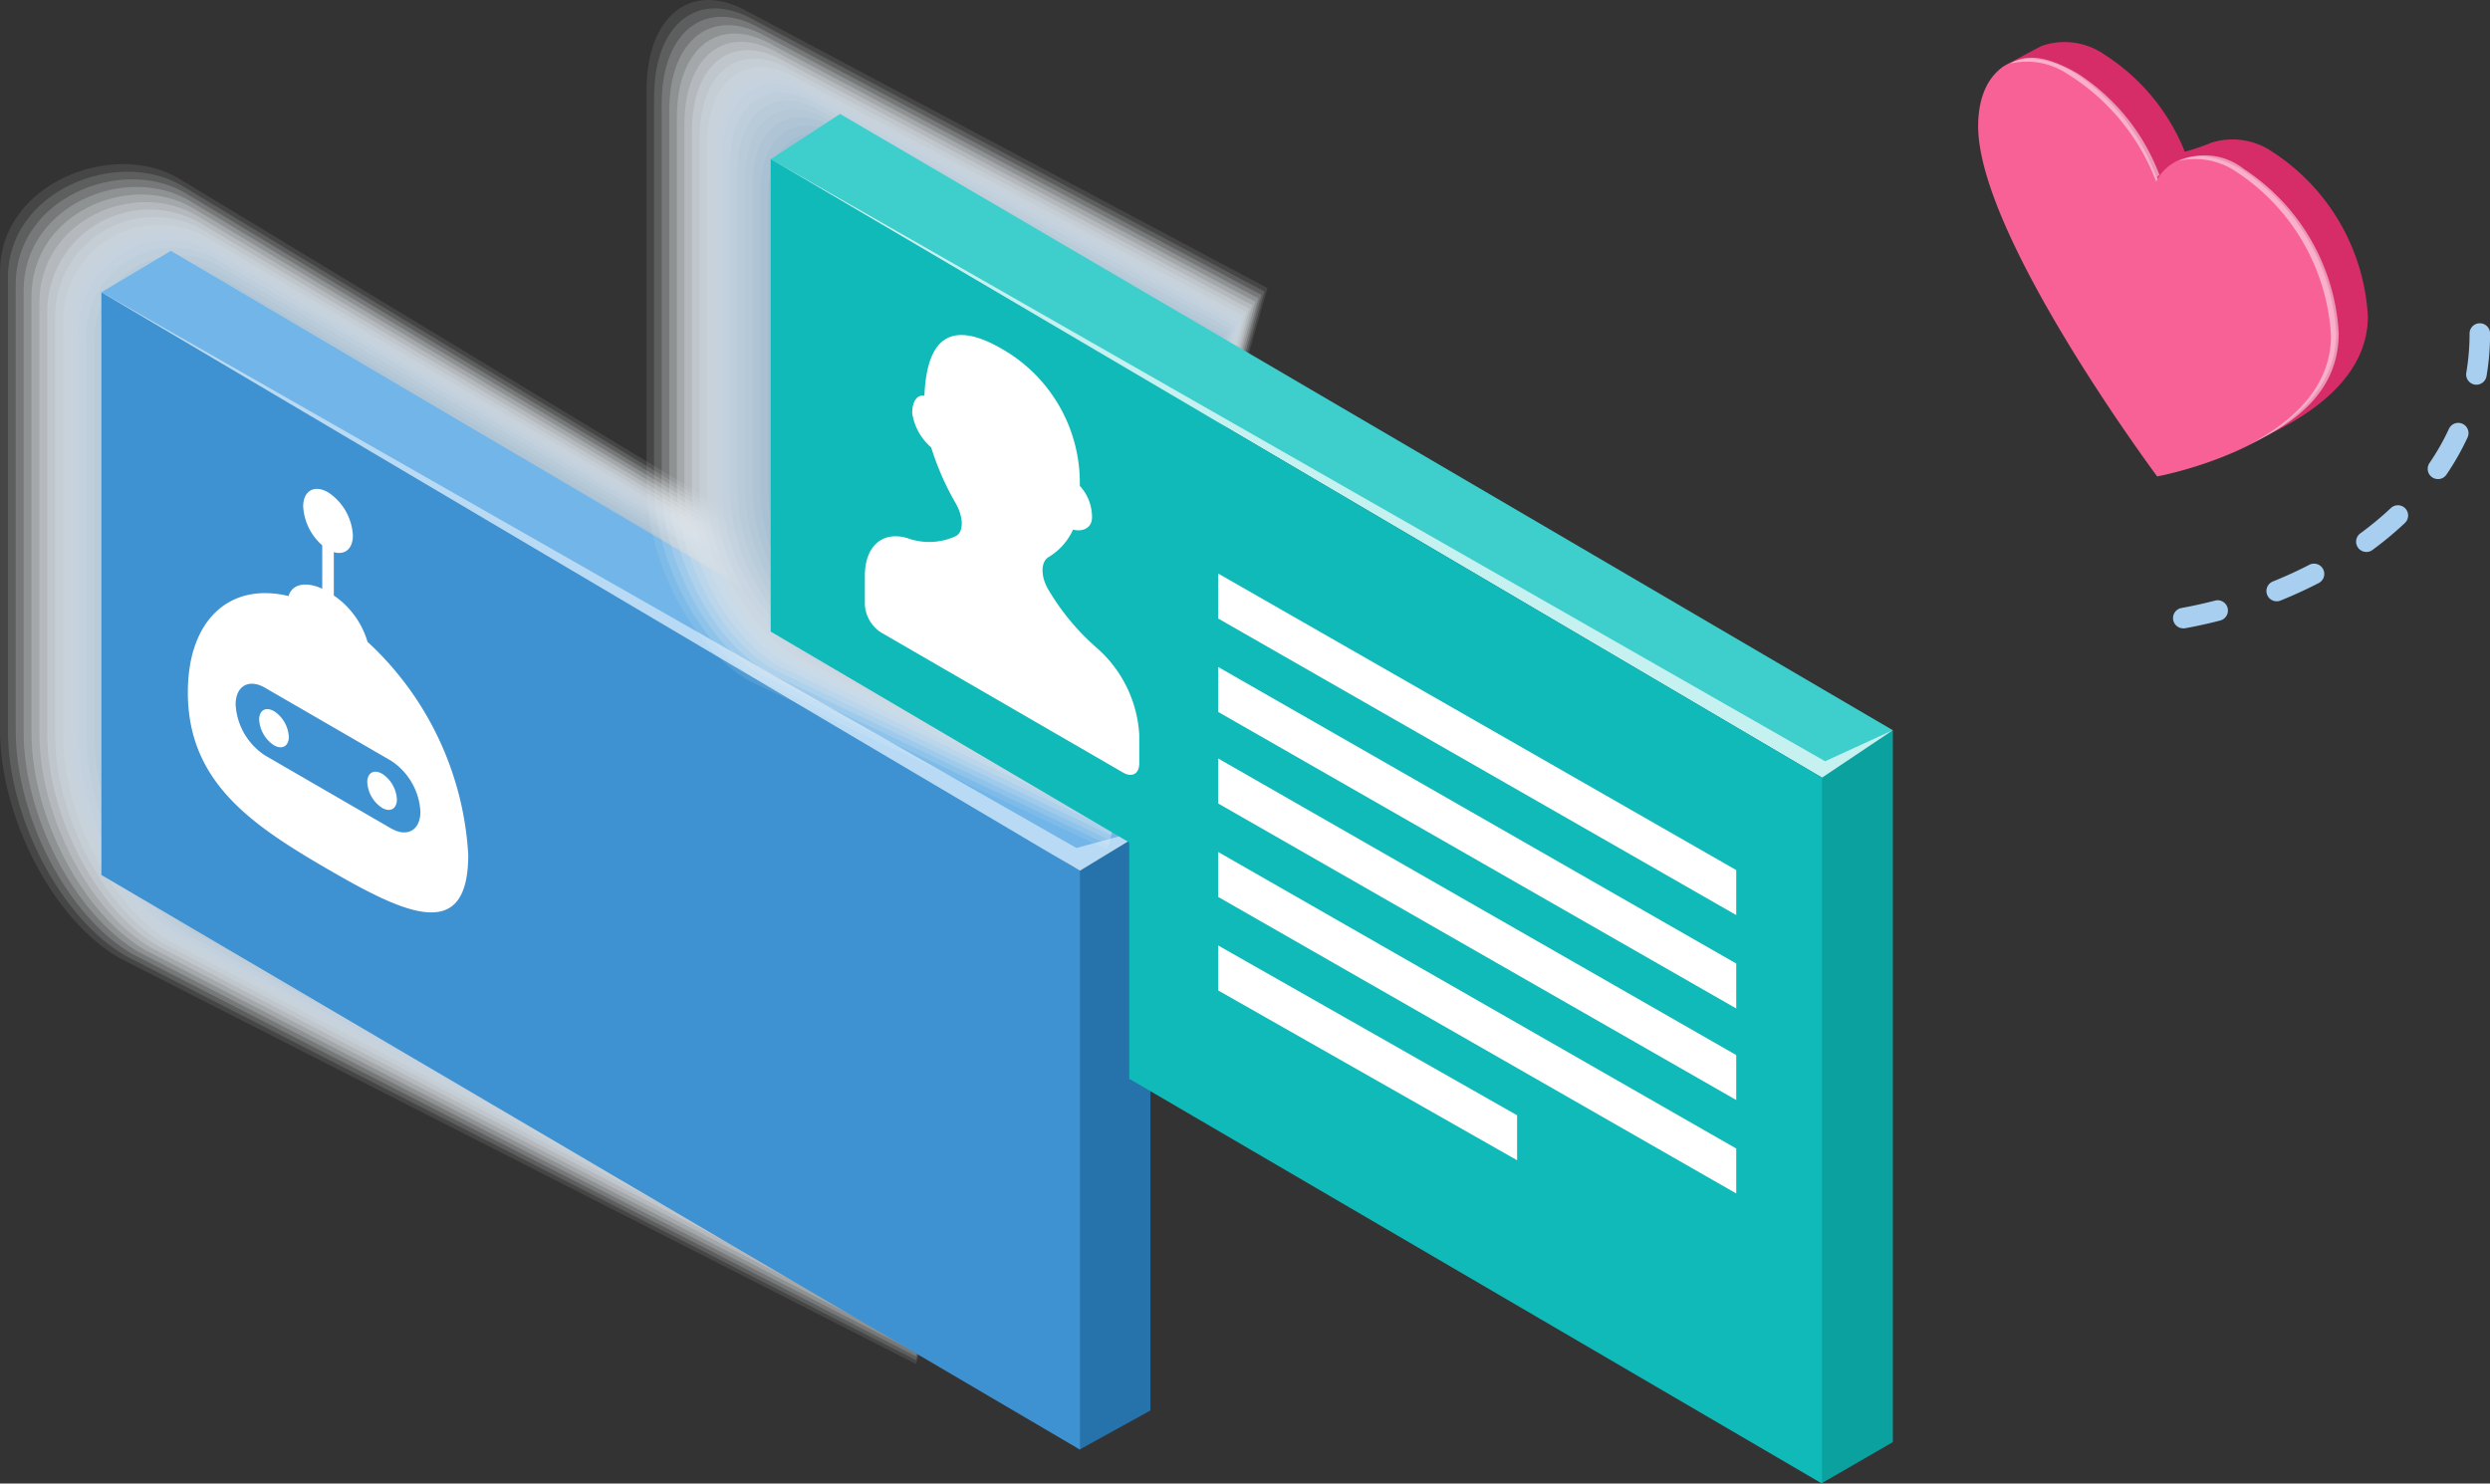 <svg xmlns="http://www.w3.org/2000/svg" width="98.234" height="58.53" viewBox="0 0 98.234 58.53">
  <rect x="0" y="0" width="98.234" height="58.53" fill="#333333" stroke="none"/>
  <g id="Group_346" data-name="Group 346" transform="translate(-303.652 -36.275)">
    <g id="Group_18" data-name="Group 18" transform="translate(303.652 42.75)" style="mix-blend-mode: multiply;isolation: isolate">
      <path id="Path_42" data-name="Path 42" d="M451.766,105.115,420.329,89.093c-2.6-1.5-4.7-5.537-4.7-9.011V62.02c0-3.473,4.415-5.2,7.012-3.7L459.318,80.5Z" transform="translate(-415.628 -57.777)" fill="#f1f2f2" opacity="0.1"/>
      <path id="Path_43" data-name="Path 43" d="M451.875,105.068,420.694,89.12c-2.565-1.486-4.645-5.472-4.645-8.9V62.371c0-3.431,4.28-5.135,6.846-3.648L459.25,80.648Z" transform="translate(-415.738 -57.883)" fill="#eceff0" opacity="0.143"/>
      <path id="Path_44" data-name="Path 44" d="M451.984,105.021,421.059,89.146c-2.534-1.468-4.589-5.405-4.589-8.8V62.721c0-3.39,4.145-5.068,6.68-3.6l36.031,21.673Z" transform="translate(-415.849 -57.988)" fill="#e7ebee" opacity="0.186"/>
      <path id="Path_45" data-name="Path 45" d="M452.093,104.974l-30.669-15.8c-2.5-1.45-4.533-5.339-4.533-8.688V63.072c0-3.349,4.01-5,6.514-3.552l35.708,21.42Z" transform="translate(-415.959 -58.093)" fill="#e2e8ec" opacity="0.229"/>
      <path id="Path_46" data-name="Path 46" d="M452.2,104.927,421.789,89.2c-2.472-1.432-4.476-5.273-4.476-8.579v-17.2c0-3.307,3.875-4.934,6.347-3.5l35.385,21.167Z" transform="translate(-416.07 -58.199)" fill="#dee5ea" opacity="0.271"/>
      <path id="Path_47" data-name="Path 47" d="M452.312,104.879,422.154,89.226c-2.441-1.414-4.42-5.207-4.42-8.472V63.773c0-3.265,3.739-4.868,6.18-3.453l35.062,20.915Z" transform="translate(-416.18 -58.304)" fill="#d9e1e8" opacity="0.314"/>
      <path id="Path_48" data-name="Path 48" d="M452.421,104.832l-29.9-15.579c-2.41-1.4-4.364-5.139-4.364-8.364V64.123a4.033,4.033,0,0,1,6.014-3.4L458.908,81.38Z" transform="translate(-416.291 -58.409)" fill="#d4dee6" opacity="0.357"/>
      <path id="Path_49" data-name="Path 49" d="M452.53,104.785,422.884,89.279c-2.379-1.378-4.308-5.074-4.308-8.256V64.473a3.911,3.911,0,0,1,5.848-3.355l34.415,20.41Z" transform="translate(-416.401 -58.515)" fill="#cfdbe4" opacity="0.4"/>
      <path id="Path_50" data-name="Path 50" d="M452.638,104.738l-29.39-15.431C420.9,87.945,419,84.3,419,81.158V64.823a3.79,3.79,0,0,1,5.682-3.306l34.092,20.156Z" transform="translate(-416.511 -58.62)" fill="#cad7e2" opacity="0.443"/>
      <path id="Path_51" data-name="Path 51" d="M452.747,104.691,423.614,89.332c-2.317-1.342-4.2-4.941-4.2-8.041V65.174a3.671,3.671,0,0,1,5.516-3.257L458.7,81.82Z" transform="translate(-416.622 -58.725)" fill="#c5d4e0" opacity="0.486"/>
      <path id="Path_52" data-name="Path 52" d="M452.857,104.644,423.979,89.359c-2.286-1.324-4.139-4.875-4.139-7.933v-15.9a3.553,3.553,0,0,1,5.349-3.209l33.445,19.651Z" transform="translate(-416.733 -58.831)" fill="#c0d1de" opacity="0.529"/>
      <path id="Path_53" data-name="Path 53" d="M452.966,104.6,424.344,89.385c-2.255-1.306-4.083-4.809-4.083-7.824V65.875a3.435,3.435,0,0,1,5.183-3.159l33.122,19.4Z" transform="translate(-416.843 -58.936)" fill="#bccddb" opacity="0.571"/>
      <path id="Path_54" data-name="Path 54" d="M453.075,104.549,424.709,89.412c-2.224-1.288-4.027-4.743-4.027-7.717V66.225a3.319,3.319,0,0,1,5.017-3.111L458.5,82.26Z" transform="translate(-416.953 -59.042)" fill="#b7cad9" opacity="0.614"/>
      <path id="Path_55" data-name="Path 55" d="M453.184,104.5,425.074,89.439c-2.193-1.27-3.971-4.676-3.971-7.609V66.576c0-2.933,2.658-4.331,4.851-3.062l32.475,18.892Z" transform="translate(-417.064 -59.147)" fill="#b2c7d7" opacity="0.657"/>
      <path id="Path_56" data-name="Path 56" d="M453.293,104.455,425.439,89.466c-2.162-1.252-3.915-4.61-3.915-7.5V66.926c0-2.892,2.523-4.265,4.685-3.012l32.152,18.639Z" transform="translate(-417.174 -59.252)" fill="#adc3d5" opacity="0.7"/>
      <path id="Path_57" data-name="Path 57" d="M453.4,104.408,425.8,89.492c-2.131-1.234-3.858-4.544-3.858-7.393V67.276c0-2.849,2.388-4.2,4.519-2.963L458.292,82.7Z" transform="translate(-417.285 -59.358)" fill="#a8c0d3" opacity="0.743"/>
      <path id="Path_58" data-name="Path 58" d="M453.511,104.361,426.169,89.519c-2.1-1.216-3.8-4.478-3.8-7.286V67.626c0-2.808,2.252-4.13,4.352-2.914l31.505,18.134Z" transform="translate(-417.395 -59.463)" fill="#a3bdd1" opacity="0.786"/>
      <path id="Path_59" data-name="Path 59" d="M453.62,104.313,426.534,89.546c-2.069-1.2-3.746-4.412-3.746-7.179V67.977c0-2.767,2.117-4.064,4.185-2.866l31.182,17.881Z" transform="translate(-417.506 -59.568)" fill="#9eb9cf" opacity="0.829"/>
      <path id="Path_60" data-name="Path 60" d="M453.729,104.266,426.9,89.572c-2.038-1.18-3.689-4.345-3.689-7.07V68.328c0-2.726,1.982-4,4.019-2.817l30.859,17.627Z" transform="translate(-417.616 -59.674)" fill="#9ab6cd" opacity="0.871"/>
      <path id="Path_61" data-name="Path 61" d="M453.839,104.219,427.263,89.6c-2.007-1.162-3.633-4.279-3.633-6.962V68.678c0-2.684,1.847-3.93,3.853-2.768l30.536,17.375Z" transform="translate(-417.727 -59.779)" fill="#95b3cb" opacity="0.914"/>
      <path id="Path_62" data-name="Path 62" d="M453.948,104.172,427.628,89.625c-1.976-1.144-3.577-4.212-3.577-6.854V69.028c0-2.642,1.712-3.863,3.687-2.719L457.95,83.431Z" transform="translate(-417.837 -59.884)" fill="#90afc9" opacity="0.957"/>
      <path id="Path_63" data-name="Path 63" d="M454.057,104.125,427.993,89.652c-1.945-1.126-3.521-4.146-3.521-6.747V69.379c0-2.6,1.577-3.8,3.521-2.67l29.888,16.869Z" transform="translate(-417.947 -59.99)" fill="#8bacc7"/>
    </g>
    <g id="Group_19" data-name="Group 19" transform="translate(307.653 46.166)">
      <path id="Path_64" data-name="Path 64" d="M473.352,94.858V117.7l2.8-1.545V93.169Z" transform="translate(-434.767 -70.399)" fill="#2672ab"/>
      <path id="Path_65" data-name="Path 65" d="M459.656,87.429v22.843L421.051,87.6V64.608Z" transform="translate(-421.051 -62.971)" fill="#3f92d1"/>
      <path id="Path_66" data-name="Path 66" d="M421.051,64.032l38.605,22.821,2.776-1.688L423.791,62.4Z" transform="translate(-421.051 -62.395)" fill="#72b5e8"/>
      <path id="Path_67" data-name="Path 67" d="M421.051,64.608l38.605,22.821,2.776-1.688-2.916.793Z" transform="translate(-421.051 -62.971)" fill="#fff" opacity="0.5"/>
    </g>
    <g id="Group_22" data-name="Group 22" transform="translate(329.159 36.275)">
      <g id="Group_20" data-name="Group 20" style="mix-blend-mode: multiply;isolation: isolate">
        <path id="Path_68" data-name="Path 68" d="M468.385,82.553l-14.135-6.664c-2.236-1.293-4.047-4.766-4.047-7.756V52.581c0-2.988,1.811-4.362,4.047-3.068L474.7,60.392Z" transform="translate(-450.202 -49.026)" fill="#f1f2f2" opacity="0.1"/>
        <path id="Path_69" data-name="Path 69" d="M468.535,82.478l-13.949-6.592c-2.2-1.272-3.979-4.687-3.979-7.626V52.969c0-2.939,1.781-4.29,3.979-3.017l20.1,10.69Z" transform="translate(-450.308 -49.142)" fill="#eceff0" opacity="0.143"/>
        <path id="Path_70" data-name="Path 70" d="M468.686,82.4l-13.763-6.52c-2.161-1.25-3.912-4.607-3.912-7.5V53.356c0-2.889,1.751-4.217,3.912-2.966l19.747,10.5Z" transform="translate(-450.414 -49.258)" fill="#e7ebee" opacity="0.186"/>
        <path id="Path_71" data-name="Path 71" d="M468.837,82.329,455.26,75.882c-2.124-1.229-3.844-4.527-3.844-7.367V53.743c0-2.839,1.72-4.143,3.844-2.914l19.4,10.315Z" transform="translate(-450.52 -49.375)" fill="#e2e8ec" opacity="0.229"/>
        <path id="Path_72" data-name="Path 72" d="M468.987,82.255,455.6,75.879c-2.086-1.208-3.777-4.448-3.777-7.238V54.131c0-2.789,1.69-4.071,3.777-2.863l19.044,10.127Z" transform="translate(-450.627 -49.491)" fill="#dee5ea" opacity="0.271"/>
        <path id="Path_73" data-name="Path 73" d="M469.137,82.18l-13.2-6.3c-2.049-1.186-3.709-4.368-3.709-7.108V54.517c0-2.739,1.66-4,3.709-2.812l18.693,9.94Z" transform="translate(-450.733 -49.607)" fill="#d9e1e8" opacity="0.314"/>
        <path id="Path_74" data-name="Path 74" d="M469.288,82.106l-13.016-6.231c-2.012-1.165-3.641-4.29-3.641-6.979V54.9c0-2.69,1.63-3.925,3.641-2.761L474.614,61.9Z" transform="translate(-450.839 -49.723)" fill="#d4dee6" opacity="0.357"/>
        <path id="Path_75" data-name="Path 75" d="M469.439,82.032l-12.829-6.158c-1.975-1.143-3.574-4.21-3.574-6.849V55.291c0-2.639,1.6-3.852,3.574-2.71l17.99,9.565Z" transform="translate(-450.945 -49.839)" fill="#cfdbe4" opacity="0.4"/>
        <path id="Path_76" data-name="Path 76" d="M469.589,81.958l-12.643-6.086c-1.937-1.122-3.507-4.13-3.507-6.72V55.679c0-2.59,1.569-3.779,3.507-2.658L474.585,62.4Z" transform="translate(-451.051 -49.955)" fill="#cad7e2" opacity="0.443"/>
        <path id="Path_77" data-name="Path 77" d="M469.74,81.883l-12.456-6.014a8.267,8.267,0,0,1-3.439-6.59V56.066c0-2.539,1.539-3.706,3.439-2.607l17.288,9.19Z" transform="translate(-451.157 -50.072)" fill="#c5d4e0" opacity="0.486"/>
        <path id="Path_78" data-name="Path 78" d="M469.89,81.809l-12.27-5.942a8.1,8.1,0,0,1-3.372-6.461V56.453c0-2.49,1.509-3.634,3.372-2.556l16.937,9Z" transform="translate(-451.263 -50.188)" fill="#c0d1de" opacity="0.529"/>
        <path id="Path_79" data-name="Path 79" d="M470.041,81.734l-12.083-5.87a7.943,7.943,0,0,1-3.3-6.331V56.841c0-2.44,1.478-3.561,3.3-2.505l16.585,8.814Z" transform="translate(-451.37 -50.304)" fill="#bccddb" opacity="0.571"/>
        <path id="Path_80" data-name="Path 80" d="M470.192,81.66l-11.9-5.8a7.78,7.78,0,0,1-3.236-6.2V57.228c0-2.39,1.448-3.488,3.236-2.454L474.529,63.4Z" transform="translate(-451.476 -50.42)" fill="#b7cad9" opacity="0.614"/>
        <path id="Path_81" data-name="Path 81" d="M470.342,81.585l-11.71-5.725a7.616,7.616,0,0,1-3.169-6.072V57.615c0-2.34,1.418-3.415,3.169-2.4l15.883,8.439Z" transform="translate(-451.582 -50.536)" fill="#b2c7d7" opacity="0.657"/>
        <path id="Path_82" data-name="Path 82" d="M470.492,81.511l-11.523-5.654a7.454,7.454,0,0,1-3.1-5.943V58c0-2.289,1.388-3.341,3.1-2.351L474.5,63.9Z" transform="translate(-451.688 -50.652)" fill="#adc3d5" opacity="0.7"/>
        <path id="Path_83" data-name="Path 83" d="M470.643,81.437l-11.336-5.581a7.292,7.292,0,0,1-3.034-5.813V58.389c0-2.24,1.357-3.27,3.034-2.3l15.18,8.063Z" transform="translate(-451.794 -50.768)" fill="#a8c0d3" opacity="0.743"/>
        <path id="Path_84" data-name="Path 84" d="M470.794,81.363l-11.15-5.509a7.131,7.131,0,0,1-2.966-5.684V58.776c0-2.19,1.327-3.2,2.966-2.249L474.473,64.4Z" transform="translate(-451.9 -50.885)" fill="#a3bdd1" opacity="0.786"/>
        <path id="Path_85" data-name="Path 85" d="M470.944,81.288l-10.964-5.437a6.967,6.967,0,0,1-2.9-5.554V59.163c0-2.14,1.3-3.123,2.9-2.2l14.478,7.688Z" transform="translate(-452.006 -51.001)" fill="#9eb9cf" opacity="0.829"/>
        <path id="Path_86" data-name="Path 86" d="M471.095,81.214l-10.777-5.365a6.8,6.8,0,0,1-2.831-5.424V59.551c0-2.09,1.267-3.051,2.831-2.146l14.127,7.5Z" transform="translate(-452.112 -51.117)" fill="#9ab6cd" opacity="0.871"/>
        <path id="Path_87" data-name="Path 87" d="M471.245,81.14l-10.59-5.293a6.643,6.643,0,0,1-2.763-5.295V59.938c0-2.041,1.236-2.978,2.763-2.095l13.775,7.313Z" transform="translate(-452.219 -51.233)" fill="#95b3cb" opacity="0.914"/>
        <path id="Path_88" data-name="Path 88" d="M471.4,81.065l-10.4-5.221a6.479,6.479,0,0,1-2.7-5.165V60.325c0-1.99,1.206-2.9,2.7-2.044l13.424,7.126Z" transform="translate(-452.325 -51.349)" fill="#90afc9" opacity="0.957"/>
        <path id="Path_89" data-name="Path 89" d="M471.547,80.991l-10.218-5.149a6.318,6.318,0,0,1-2.628-5.036V60.712c0-1.94,1.176-2.832,2.628-1.992L474.4,65.658Z" transform="translate(-452.431 -51.465)" fill="#8bacc7"/>
      </g>
      <g id="Group_21" data-name="Group 21" transform="translate(4.898 4.492)">
        <path id="Path_90" data-name="Path 90" d="M513.014,89.829v27.854l2.828-1.635V87.96Z" transform="translate(-471.572 -63.645)" fill="#0ba19f"/>
        <path id="Path_91" data-name="Path 91" d="M456.841,56.884l41.475,24.4,2.794-1.869L459.578,55.1Z" transform="translate(-456.841 -55.098)" fill="#3ecfcd"/>
        <path id="Path_92" data-name="Path 92" d="M456.841,57.512l41.475,24.4,2.794-1.869-2.672,1.223Z" transform="translate(-456.841 -55.725)" fill="#fff" opacity="0.7"/>
      </g>
      <path id="Path_93" data-name="Path 93" d="M456.841,57.512V76.15l14.145,8.319v9.325l27.33,15.969V81.909Z" transform="translate(-451.943 -51.233)" fill="#0fbab8"/>
      <path id="Path_94" data-name="Path 94" d="M480.769,89.469v1.775l20.439,11.7V101.17Z" transform="translate(-458.218 -59.545)" fill="#fff"/>
      <path id="Path_95" data-name="Path 95" d="M492.563,106.138l-11.794-6.7v1.774l11.794,6.7Z" transform="translate(-458.218 -62.137)" fill="#fff"/>
      <path id="Path_96" data-name="Path 96" d="M480.769,96.226l20.439,11.7v-1.773l-20.439-11.7Z" transform="translate(-458.218 -60.841)" fill="#fff"/>
      <path id="Path_97" data-name="Path 97" d="M480.769,79.607v1.775l20.439,11.7V91.307Z" transform="translate(-458.218 -56.98)" fill="#fff"/>
      <path id="Path_98" data-name="Path 98" d="M480.769,86.363l20.439,11.7V96.29l-20.439-11.7Z" transform="translate(-458.218 -58.276)" fill="#fff"/>
      <path id="Path_99" data-name="Path 99" d="M471.018,79.227a9.3,9.3,0,0,1-1.9-2.289c-.316-.529-.3-1.1,0-1.282a2.447,2.447,0,0,0,.973-1.089c.334.093.748-.03.748-.489a1.817,1.817,0,0,0-.482-1.237,6.089,6.089,0,0,0-3.067-5.4c-2.3-1.333-2.983-.062-3.064,1.848-.276-.061-.482.21-.482.678a2.217,2.217,0,0,0,.749,1.356,10.8,10.8,0,0,0,.973,2.216c.305.534.317,1.121,0,1.285a2.5,2.5,0,0,1-1.906.081c-.966-.292-1.683.292-1.683,1.484v1.139a1.4,1.4,0,0,0,.629,1.091l9.565,5.538c.348.2.631.04.631-.36V82.661A4.923,4.923,0,0,0,471.018,79.227Z" transform="translate(-453.264 -53.673)" fill="#fff"/>
    </g>
    <path id="Path_100" data-name="Path 100" d="M432.762,81.129a3.36,3.36,0,0,0-1.329-1.827V77.59c.431.129.752-.127.752-.659a2.174,2.174,0,0,0-.98-1.7c-.542-.313-.981-.061-.981.562a2.2,2.2,0,0,0,.752,1.529v1.713c-.659-.3-1.189-.184-1.328.289-2.3-.555-3.974.912-3.974,3.8,0,3.515,2.477,5.213,5.532,6.982s5.53,2.938,5.53-.578A12.4,12.4,0,0,0,432.762,81.129Zm.927,7.361-4.97-2.878a2.566,2.566,0,0,1-1.16-2.006c0-.736.52-1.034,1.16-.664l4.97,2.877a2.571,2.571,0,0,1,1.16,2.007C434.849,88.562,434.329,88.86,433.69,88.489Zm-4.618-4.625c-.321-.186-.584-.037-.584.334a1.3,1.3,0,0,0,.584,1.011c.323.186.586.038.586-.334A1.293,1.293,0,0,0,429.072,83.864Zm4.265,2.469c-.322-.186-.584-.037-.584.334a1.292,1.292,0,0,0,.584,1.011c.323.188.585.038.585-.334A1.293,1.293,0,0,0,433.337,86.333Z" transform="translate(-114.611 -19.533)" fill="#fff"/>
    <g id="Group_25" data-name="Group 25" transform="translate(381.693 37.921)">
      <path id="Path_101" data-name="Path 101" d="M526.659,51.767a8.133,8.133,0,0,1,3.156,3.824,8.569,8.569,0,0,0,1.047-.356,2.784,2.784,0,0,1,2.43.374,8.283,8.283,0,0,1,3.745,6.479c0,4.351-7.425,5.858-7.425,5.858s-7.063-9.467-7.063-13.817c0-1.188-.5-1.555.173-1.942.058-.033,1.4-.751,1.462-.777A2.766,2.766,0,0,1,526.659,51.767Z" transform="translate(-521.662 -51.251)" fill="#d62d69"/>
      <g id="Group_23" data-name="Group 23" transform="translate(7.672 11.107)">
        <path id="Path_102" data-name="Path 102" d="M532.213,78.3a.405.405,0,0,1-.071-.8c.449-.081.906-.182,1.362-.3a.406.406,0,0,1,.2.786c-.475.124-.952.229-1.422.314A.48.48,0,0,1,532.213,78.3Zm3.7-1.067a.406.406,0,0,1-.15-.782c.493-.2.976-.42,1.439-.659a.405.405,0,0,1,.37.721c-.483.249-.991.482-1.506.69A.416.416,0,0,1,535.909,77.234Zm3.538-1.947a.406.406,0,0,1-.238-.733,12.667,12.667,0,0,0,1.206-1,.4.4,0,1,1,.554.59,13.794,13.794,0,0,1-1.283,1.067A.4.4,0,0,1,539.448,75.286Zm2.826-2.875a.405.405,0,0,1-.334-.634,9.306,9.306,0,0,0,.767-1.349.4.4,0,1,1,.735.34,10.237,10.237,0,0,1-.833,1.466A.4.4,0,0,1,542.273,72.412Zm1.518-3.723a.436.436,0,0,1-.069-.005.407.407,0,0,1-.331-.469,9.247,9.247,0,0,0,.129-1.546.4.4,0,1,1,.809,0,10.008,10.008,0,0,1-.14,1.682A.407.407,0,0,1,543.792,68.688Z" transform="translate(-531.809 -66.263)" fill="#a8cff0"/>
      </g>
      <path id="Path_103" data-name="Path 103" d="M525.155,52.682a8.27,8.27,0,0,1,3.318,4.234c.625-1.011,1.875-1.227,3.316-.392A8.281,8.281,0,0,1,535.534,63c0,4.35-7.061,5.639-7.061,5.639s-7.063-9.467-7.063-13.818C521.41,52.443,523.088,51.484,525.155,52.682Z" transform="translate(-521.41 -51.489)" fill="#f76195"/>
      <g id="Group_24" data-name="Group 24" transform="translate(1.269 0.626)" style="mix-blend-mode: color-dodge;isolation: isolate">
        <path id="Path_104" data-name="Path 104" d="M525.4,52.753a8.572,8.572,0,0,1,3.484,4.24c.128-.206-.048-.129.128-.267a8.186,8.186,0,0,0-3.224-4c-1.13-.654-1.989-.809-2.659-.394A2.9,2.9,0,0,1,525.4,52.753Z" transform="translate(-523.13 -52.097)" fill="#fff" opacity="0.5"/>
        <path id="Path_105" data-name="Path 105" d="M534.7,57.841a2.5,2.5,0,0,0-2.569-.316,2.894,2.894,0,0,1,2.264.422,8.285,8.285,0,0,1,3.746,6.479c0,2.021-1.525,3.381-3.157,4.257,1.823-.857,3.462-2.115,3.462-4.364A8.282,8.282,0,0,0,534.7,57.841Z" transform="translate(-525.491 -53.449)" fill="#fff" opacity="0.5"/>
      </g>
    </g>
  </g>
</svg>
